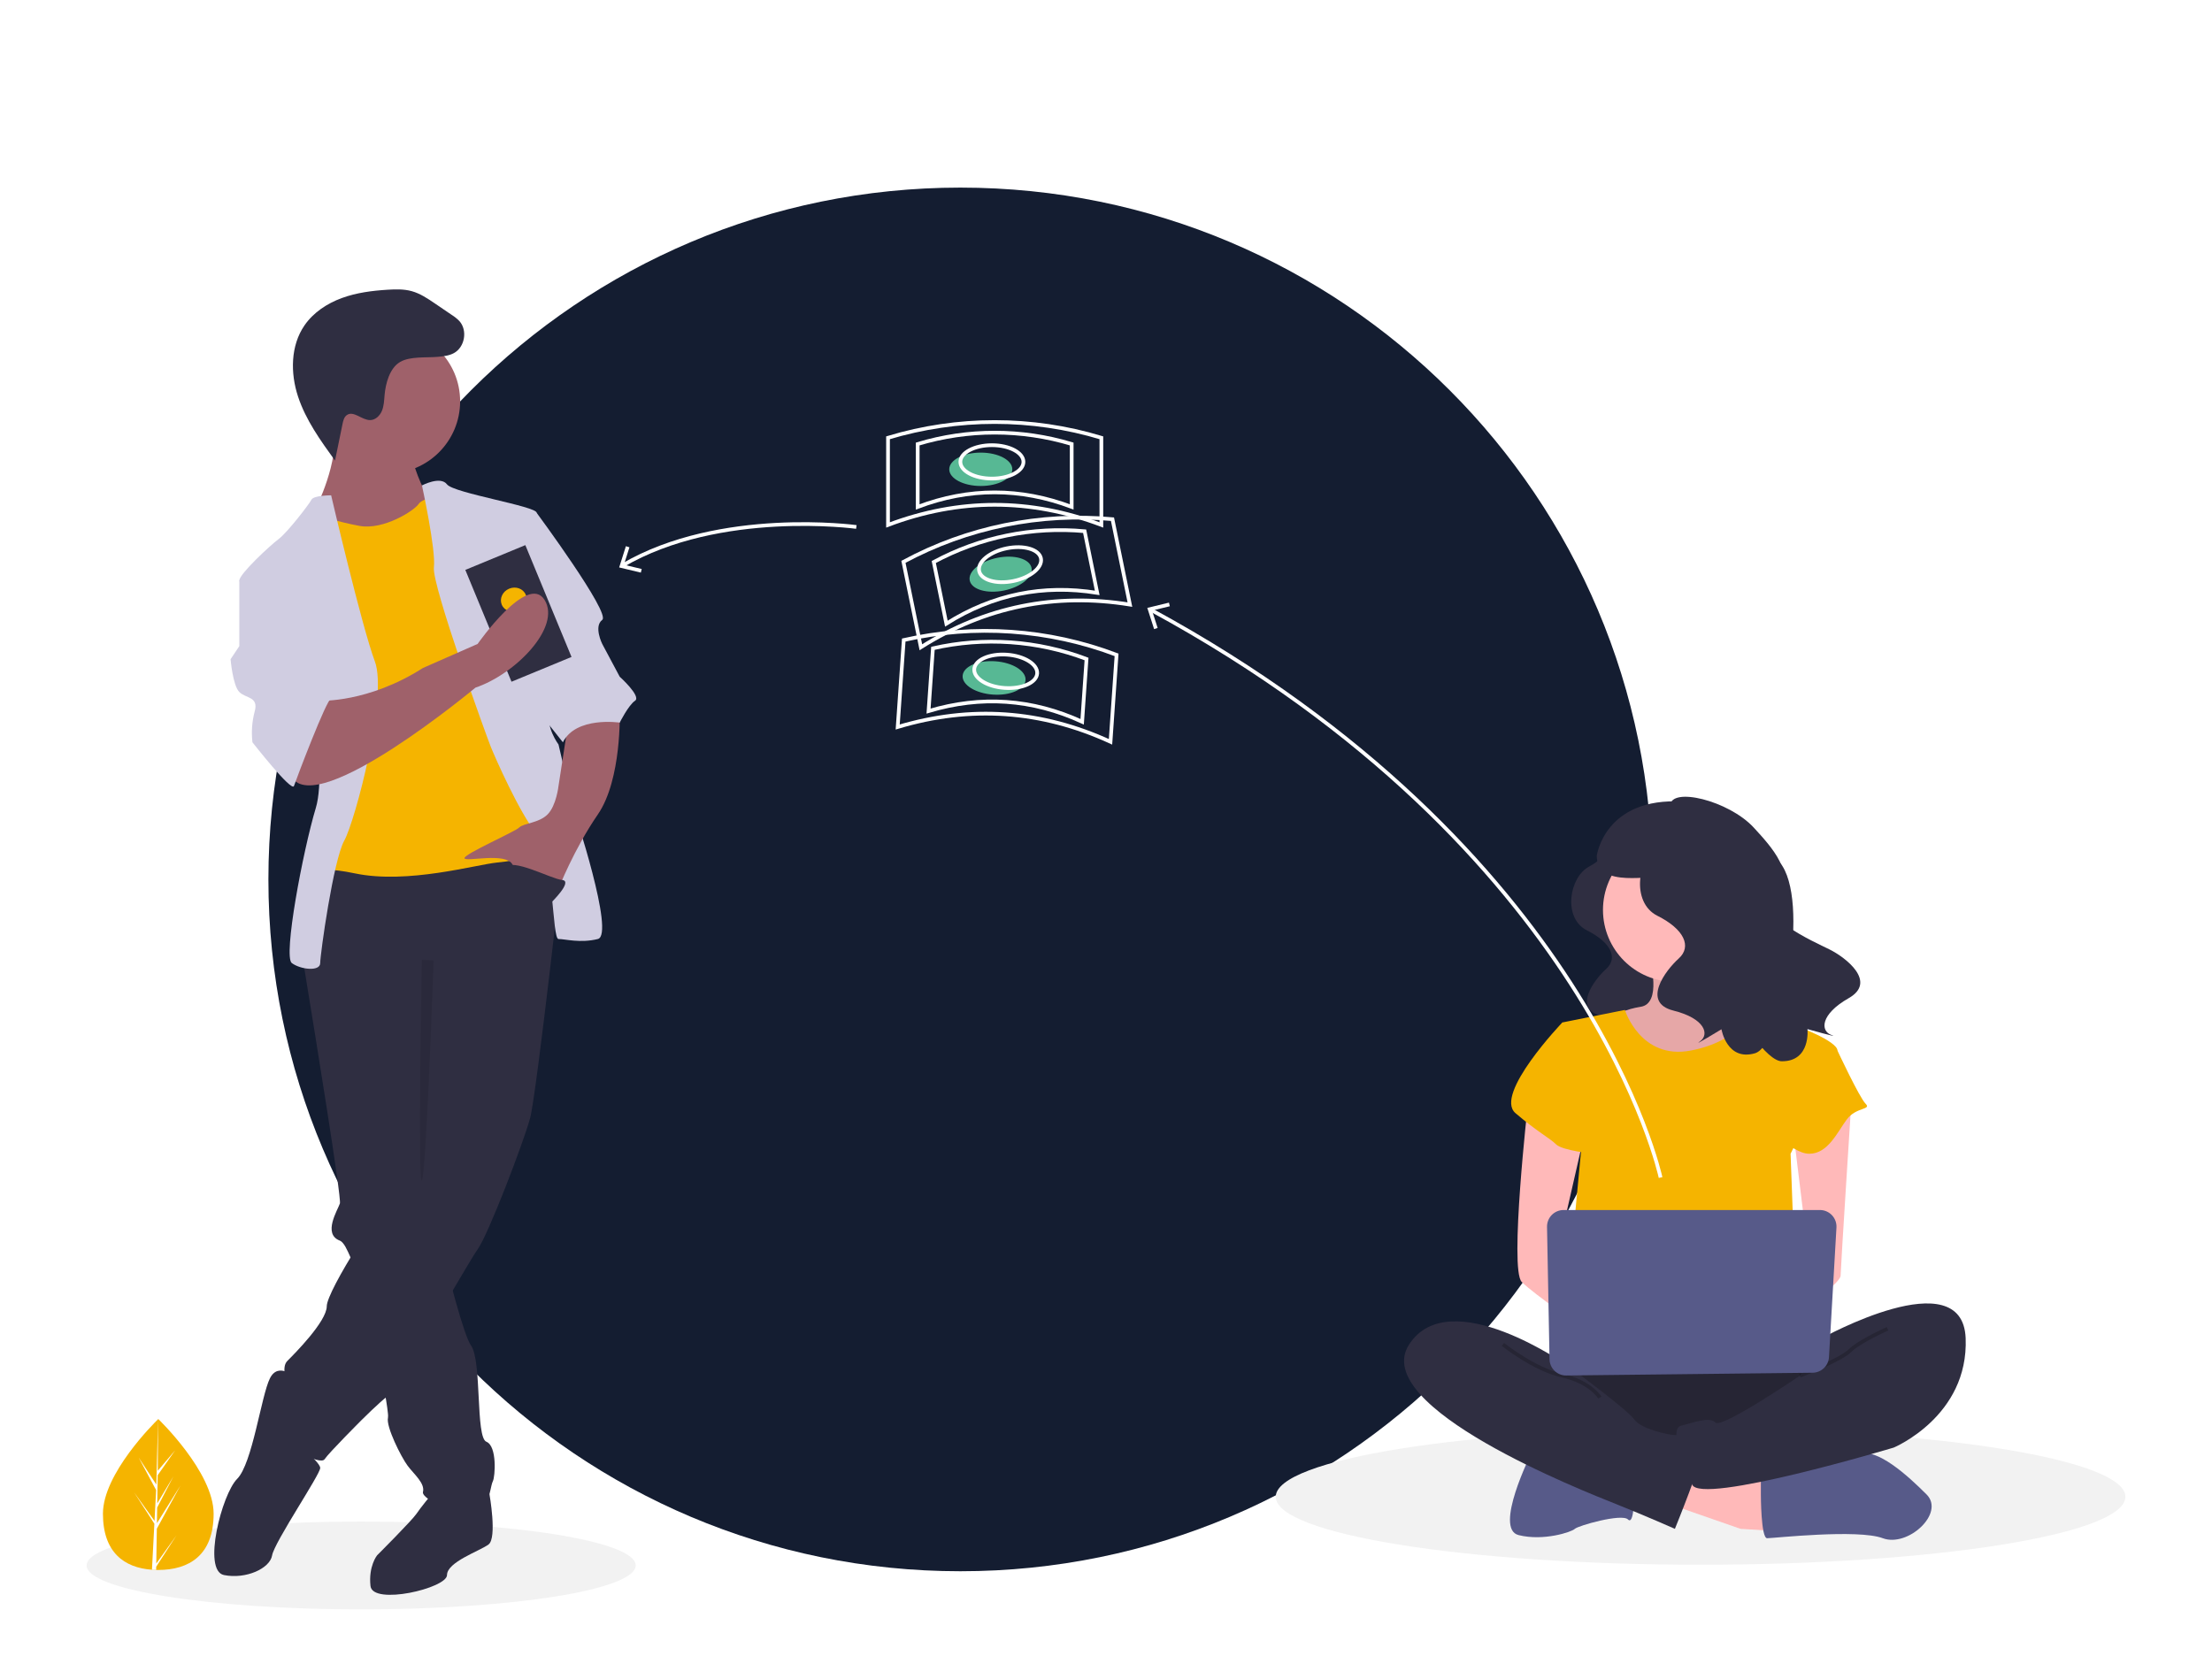 <svg width="613" height="459" viewBox="0 0 613 459" fill="none" xmlns="http://www.w3.org/2000/svg">
<g clip-path="url(#clip0)" filter="url(#filter0_dd)">
<g filter="url(#filter1_dd)">
<path d="M266.143 391.521C372.049 391.521 457.904 305.667 457.904 199.761C457.904 93.854 372.049 8 266.143 8C160.236 8 74.382 93.854 74.382 199.761C74.382 305.667 160.236 391.521 266.143 391.521Z" fill="#141D31"/>
</g>
<path d="M100.087 418.09C142.109 418.09 176.175 412.64 176.175 405.916C176.175 399.193 142.109 393.742 100.087 393.742C58.066 393.742 24 399.193 24 405.916C24 412.64 58.066 418.09 100.087 418.09Z" fill="#F2F2F2"/>
<path d="M471.27 405.715C536.291 405.715 589 397.282 589 386.879C589 376.475 536.291 368.042 471.27 368.042C406.25 368.042 353.541 376.475 353.541 386.879C353.541 397.282 406.25 405.715 471.27 405.715Z" fill="#F2F2F2"/>
<path d="M445.113 205.819C445.113 205.819 446.115 209.16 440.435 212.167C434.756 215.174 433.085 226.534 439.767 229.875C446.449 233.216 448.454 237.559 445.113 240.566C441.772 243.573 435.758 251.592 443.776 253.596C451.795 255.601 452.797 259.61 450.458 261.281C448.12 262.951 455.804 258.274 455.804 258.274C455.804 258.274 457.141 266.292 464.157 264.287C471.173 262.283 490.885 224.195 480.862 218.849C470.839 213.504 445.113 205.819 445.113 205.819Z" fill="#2F2E41"/>
<path d="M457.222 238.08C457.222 238.08 460.688 250.21 454.623 251.077C450.86 251.663 447.293 253.149 444.226 255.409L455.49 270.138H476.284L489.28 257.142C489.28 257.142 471.952 244.145 475.417 236.348C478.883 228.55 457.222 238.08 457.222 238.08Z" fill="#FFB9B9"/>
<path opacity="0.1" d="M457.222 238.08C457.222 238.08 460.688 250.21 454.623 251.077C450.86 251.663 447.293 253.149 444.226 255.409L455.49 270.138H476.284L489.28 257.142C489.28 257.142 471.952 244.145 475.417 236.348C478.883 228.55 457.222 238.08 457.222 238.08Z" fill="black"/>
<path d="M462.421 388.837L482.349 395.768L496.211 396.635L495.345 384.505L466.753 376.049L462.421 388.837Z" fill="#FFB9B9"/>
<path d="M487.98 386.238C487.98 386.238 487.98 398.368 489.713 398.368C491.446 398.368 514.839 395.768 521.771 398.368C528.702 400.967 539.099 391.436 533.9 386.238C528.702 381.039 520.222 373.241 514.931 374.974C509.641 376.707 487.98 381.039 487.98 381.039V386.238Z" fill="#575A89"/>
<path d="M424.298 374.974C424.298 374.974 413.902 395.768 420.833 397.501C427.764 399.234 435.562 396.635 436.428 395.768C437.295 394.902 449.425 391.436 451.157 393.169C452.89 394.902 452.89 386.238 452.89 386.238L424.298 374.974Z" fill="#575A89"/>
<path d="M432.963 346.383C432.963 346.383 416.501 368.909 428.631 374.974C440.76 381.039 498.81 381.039 503.142 374.974C507.475 368.909 509.207 349.848 503.142 348.115C497.078 346.383 432.963 346.383 432.963 346.383Z" fill="#2F2E41"/>
<path opacity="0.2" d="M432.963 346.383C432.963 346.383 416.501 368.909 428.631 374.974C440.76 381.039 498.81 381.039 503.142 374.974C507.475 368.909 509.207 349.848 503.142 348.115C497.078 346.383 432.963 346.383 432.963 346.383Z" fill="black"/>
<path d="M464.154 244.145C475.16 244.145 484.081 235.223 484.081 224.218C484.081 213.212 475.16 204.29 464.154 204.29C453.148 204.29 444.226 213.212 444.226 224.218C444.226 235.223 453.148 244.145 464.154 244.145Z" fill="#FFB9B9"/>
<path d="M432.963 255.409L450.291 251.943C450.291 251.943 454.623 265.806 468.486 263.207C482.348 260.607 485.814 251.943 485.814 251.943C485.814 251.943 496.211 256.275 497.078 256.275C497.944 256.275 509.207 260.607 509.207 263.207C509.207 265.806 496.211 291.798 496.211 291.798L497.944 338.585L433.829 336.852L438.161 290.932L432.963 255.409Z" fill="#F5B400"/>
<path d="M423.432 277.936C423.432 277.936 418.234 323.856 421.699 327.321C425.165 330.787 439.028 340.318 439.028 340.318V329.921L432.096 316.924L439.028 286.6L423.432 277.936Z" fill="#FFB9B9"/>
<path d="M513.106 276.636C513.106 276.636 510.074 323.856 510.074 325.589C510.074 327.321 502.276 333.386 499.677 333.386C497.078 333.386 495.345 329.054 495.345 329.054L501.41 322.123L497.078 286.6L513.106 276.636Z" fill="#FFB9B9"/>
<path d="M504.875 342.917C504.875 342.917 543.864 321.256 544.731 342.917C545.597 364.577 524.803 373.242 524.803 373.242C524.803 373.242 471.085 389.349 468.919 383.461C466.753 377.574 462.421 368.043 465.887 367.177C469.352 366.31 473.684 364.577 475.417 366.31C477.15 368.043 498.81 353.314 498.81 353.314L504.875 342.917Z" fill="#2F2E41"/>
<path opacity="0.2" d="M523.07 340.318C523.07 340.318 515.272 343.783 512.673 346.383C510.074 348.982 498.81 353.314 498.81 353.314" stroke="black" stroke-width="1.028" stroke-miterlimit="10"/>
<path d="M438.161 257.142L432.963 255.409C432.963 255.409 413.902 275.336 419.966 280.535C426.031 285.733 429.497 287.466 431.23 289.199C432.963 290.932 441.627 291.798 441.627 291.798L438.161 257.142Z" fill="#F5B400"/>
<path d="M501.41 261.474L509.208 263.206C509.208 263.206 515.272 276.203 517.005 277.936C518.738 279.668 514.406 278.802 511.807 282.268C509.207 285.733 506.608 291.798 501.41 291.798C496.211 291.798 489.28 283.134 489.28 283.134L501.41 261.474Z" fill="#F5B400"/>
<path d="M434.696 350.715C434.696 350.715 401.772 327.321 390.508 344.65C379.245 361.978 439.028 385.371 447.692 388.837C456.356 392.303 464.154 395.768 464.154 395.768C464.154 395.768 471.952 376.707 471.952 373.241C471.952 369.776 465.887 369.776 464.154 369.776C462.421 369.776 454.623 368.043 452.89 365.444C451.157 362.844 434.696 350.715 434.696 350.715Z" fill="#2F2E41"/>
<path opacity="0.2" d="M416.501 344.65C416.501 344.65 425.165 351.581 432.963 353.314C440.76 355.047 443.36 359.379 443.36 359.379" stroke="black" stroke-width="1.028" stroke-miterlimit="10"/>
<path d="M428.719 312.073L429.411 348.757C429.434 349.969 429.935 351.122 430.804 351.966C431.674 352.81 432.842 353.276 434.054 353.263L502.322 352.496C503.485 352.483 504.6 352.029 505.441 351.225C506.283 350.422 506.788 349.329 506.855 348.168L508.927 312.251C508.963 311.626 508.871 311.001 508.657 310.414C508.443 309.826 508.111 309.289 507.682 308.834C507.253 308.379 506.735 308.017 506.161 307.769C505.587 307.522 504.968 307.394 504.342 307.394H433.31C432.7 307.394 432.096 307.515 431.533 307.752C430.97 307.988 430.46 308.334 430.033 308.77C429.605 309.205 429.269 309.722 429.043 310.289C428.818 310.856 428.707 311.463 428.719 312.073Z" fill="#575A89"/>
<path d="M465.218 199.185C465.218 199.185 466.329 202.886 460.037 206.217C453.745 209.548 451.894 222.132 459.296 225.834C466.699 229.535 468.92 234.346 465.218 237.677C461.517 241.008 454.855 249.891 463.738 252.112C472.621 254.333 473.731 258.774 471.14 260.625C468.549 262.475 477.062 257.294 477.062 257.294C477.062 257.294 478.543 266.177 486.315 263.956C494.088 261.735 501.843 221.368 493.179 210.971C485.123 201.303 465.218 199.185 465.218 199.185Z" fill="#2F2E41"/>
<path d="M462.854 195.375C462.856 189.953 479.079 193.849 486.034 201.42C490.851 206.663 498.166 214.55 492.036 220.11C485.906 225.67 502.544 232.959 507.006 235.169C511.468 237.378 520.279 244.136 512.324 248.67C504.368 253.203 504.497 257.779 507.491 258.863C510.484 259.946 500.89 257.252 500.89 257.252C500.89 257.252 501.859 266.205 493.776 266.162C485.692 266.119 462.501 221.695 468.042 209.347C473.193 197.866 462.854 195.375 462.854 195.375Z" fill="#2F2E41"/>
<path d="M466.368 194.187C444.674 192.88 442.497 209.21 442.497 209.21C442.647 218.661 457.654 214.056 461.822 215.465C466.851 211.847 476.544 205.003 483.476 200.118C478.443 196.574 472.514 194.519 466.368 194.187Z" fill="#2F2E41"/>
<path d="M460.187 298.391C460.187 298.391 440.727 207.189 318.926 141.03" stroke="white" stroke-width="1.028" stroke-miterlimit="10"/>
<path d="M323.944 139.04L324.188 140.04L319.261 141.235L320.813 146.062L319.833 146.376L317.944 140.497L323.944 139.04Z" fill="white"/>
<path d="M59.202 391.579C59.202 403.13 52.336 407.163 43.865 407.163C43.668 407.163 43.472 407.161 43.277 407.157C42.884 407.148 42.495 407.129 42.111 407.103C34.466 406.562 28.527 402.322 28.527 391.579C28.527 380.461 42.734 366.433 43.801 365.394L43.803 365.393C43.844 365.352 43.865 365.333 43.865 365.333C43.865 365.333 59.202 380.028 59.202 391.579Z" fill="#F5B400"/>
<path d="M43.306 405.396L48.916 397.558L43.292 406.257L43.277 407.157C42.885 407.148 42.496 407.13 42.112 407.103L42.716 395.547L42.712 395.457L42.722 395.44L42.779 394.349L37.141 385.628L42.797 393.53L42.81 393.762L43.267 385.03L38.44 376.019L43.325 383.497L43.801 365.394L43.803 365.333V365.393L43.724 379.668L48.529 374.009L43.704 380.898L43.577 388.715L48.063 381.212L43.558 389.866L43.487 394.212L50.001 383.769L43.463 395.729L43.306 405.396Z" fill="white"/>
<path d="M132.359 388.586L135.64 386.149C135.64 386.149 137.812 398.28 135.389 400.097C132.965 401.915 123.877 404.944 123.877 408.579C123.877 412.214 103.279 417.061 102.673 411.609C102.067 406.156 104.49 403.127 104.49 403.127C104.49 403.127 114.184 393.433 115.396 391.615C116.607 389.798 119.637 386.163 119.637 386.163L132.359 388.586Z" fill="#2F2E41"/>
<path d="M83.891 237.729C83.891 237.729 83.982 238.262 84.139 239.238C84.285 240.104 84.485 241.328 84.727 242.837C87.272 258.364 94.694 304.076 94.191 305.585C93.585 307.402 89.344 314.066 94.191 315.884C94.657 316.06 95.16 316.629 95.699 317.526C96.74 319.457 97.598 321.481 98.262 323.572C101.152 331.957 104.242 345.377 106.029 354.671C106.811 358.754 107.344 362.038 107.501 363.758C107.556 364.156 107.562 364.559 107.519 364.958C106.913 367.381 111.154 375.863 112.972 378.287C114.79 380.71 117.819 383.133 117.213 385.557C116.607 387.98 132.359 394.645 134.177 390.404C135.994 386.163 135.994 383.739 136.6 382.528C137.206 381.316 137.812 372.834 134.783 371.622C131.753 370.411 133.571 349.206 130.542 344.965C129.53 343.553 127.985 338.773 126.367 333.023C125.731 330.77 125.089 328.371 124.459 325.965C121.902 316.108 119.636 306.19 119.636 306.19L120.242 235.306L86.92 231.065L86.066 232.949L84.364 236.687L83.891 237.729Z" fill="#2F2E41"/>
<path d="M82.074 354.053C82.074 354.053 77.227 349.206 74.803 354.053C72.38 358.899 69.957 377.681 65.716 381.922C61.475 386.163 56.022 407.367 62.081 408.579C68.139 409.791 74.803 406.762 75.409 403.127C76.015 399.491 88.738 380.71 88.738 378.892C88.738 377.075 80.256 370.411 80.256 370.411L82.074 354.053Z" fill="#2F2E41"/>
<path d="M156.593 204.407C156.593 204.407 148.717 275.292 146.9 281.956C145.082 288.621 135.388 314.066 132.359 318.307C129.33 322.548 109.943 357.082 107.519 358.899C105.096 360.717 100.249 365.564 100.249 365.564C100.249 365.564 91.161 374.651 89.95 376.469C88.738 378.287 78.439 372.834 77.833 369.199C77.227 365.564 78.439 359.505 79.044 357.082C79.65 354.658 77.833 351.023 79.65 349.206C81.468 347.388 90.555 338.3 90.555 334.059C90.555 329.818 106.308 304.979 112.366 299.526C118.425 294.073 117.213 284.986 117.213 284.986V248.029L83.891 237.729C83.891 237.729 85.709 208.648 89.95 208.648C94.191 208.648 149.929 198.955 156.593 204.407Z" fill="#2F2E41"/>
<path d="M107.519 103.23C118.561 103.23 127.513 94.279 127.513 83.237C127.513 72.195 118.561 63.244 107.519 63.244C96.478 63.244 87.526 72.195 87.526 83.237C87.526 94.279 96.478 103.23 107.519 103.23Z" fill="#9F616A"/>
<path d="M114.184 98.989C114.184 98.989 116.607 108.077 119.636 110.5C122.666 112.924 111.76 123.223 111.76 123.223L91.162 124.435L87.526 112.924C87.526 112.924 94.191 99.595 92.373 91.113C90.556 82.631 114.184 98.989 114.184 98.989Z" fill="#9F616A"/>
<path d="M122.666 109.289C122.666 109.289 117.213 109.895 116.001 111.712C114.79 113.53 106.308 118.982 99.643 117.771C92.979 116.559 88.738 114.741 87.526 115.347C86.314 115.953 83.891 128.676 83.891 128.676L90.555 148.063L89.344 201.378L87.526 215.919C87.526 215.919 83.891 211.072 98.431 214.101C112.972 217.13 131.753 211.678 137.812 211.072C143.87 210.466 154.17 208.648 154.776 205.013C155.382 201.378 152.958 188.049 152.958 188.049L143.265 147.457L137.206 125.647L122.666 109.289Z" fill="#F5B400"/>
<path d="M116.935 106.554C116.935 106.554 122.06 103.836 123.877 106.259C125.695 108.683 148.717 112.318 148.717 114.135C148.717 115.953 153.564 165.027 152.352 169.268C151.141 173.509 154.776 178.356 154.776 178.356L159.017 196.531C159.017 196.531 170.528 231.065 165.681 232.276C160.834 233.488 156.593 232.276 154.776 232.276C152.958 232.276 153.564 209.254 148.717 203.196C143.871 197.137 137.206 181.991 135.994 178.962C134.783 175.932 119.636 134.129 120.242 129.282C120.848 124.435 116.935 106.554 116.935 106.554Z" fill="#D0CDE1"/>
<path d="M91.767 109.289C91.767 109.289 86.921 109.289 86.315 110.5C85.709 111.712 79.65 119.588 77.227 121.406C74.803 123.223 66.322 131.099 66.322 132.917C66.322 134.734 83.891 148.063 83.891 148.063C83.891 148.063 91.161 183.808 87.526 195.925C83.891 208.042 78.439 237.123 80.862 238.941C83.285 240.758 88.738 241.364 88.738 238.941C88.738 236.517 92.373 210.466 95.402 205.013C98.432 199.561 107.519 165.027 103.884 155.333C100.249 145.64 91.767 109.289 91.767 109.289Z" fill="#D0CDE1"/>
<path d="M171.74 169.268C171.74 169.268 172.345 188.049 165.681 197.743C159.017 207.437 154.776 218.342 154.776 218.342C154.776 218.342 143.87 215.313 142.053 211.678C140.235 208.042 128.724 211.072 128.724 209.86C128.724 208.648 142.659 202.59 143.87 201.378C145.082 200.166 149.323 200.166 151.746 197.743C154.17 195.32 154.776 189.867 154.776 189.867L157.199 174.115L171.74 169.268Z" fill="#9F616A"/>
<path d="M121.29 70.91C122.828 70.77 124.414 70.616 125.773 69.883C128.819 68.241 129.627 63.563 127.308 60.994C126.669 60.34 125.954 59.766 125.178 59.281L120.573 56.147C118.536 54.76 116.451 53.351 114.076 52.698C111.927 52.107 109.658 52.167 107.433 52.306C103.116 52.574 98.771 53.128 94.71 54.619C90.649 56.11 86.861 58.604 84.401 62.163C80.502 67.805 80.448 75.414 82.596 81.927C84.743 88.44 88.823 94.112 92.842 99.669L94.928 89.492C95.114 88.586 95.354 87.592 96.108 87.056C97.982 85.722 100.274 88.46 102.573 88.442C104.051 88.431 105.291 87.216 105.851 85.848C106.411 84.481 106.448 82.966 106.578 81.495C106.852 78.377 107.942 74.039 110.894 72.32C113.645 70.717 118.197 71.191 121.29 70.91Z" fill="#2F2E41"/>
<path opacity="0.1" d="M120.168 238.218C120.168 238.218 118.122 297.406 116.91 299.223C115.698 301.041 116.91 238.032 116.91 238.032L120.168 238.218Z" fill="black"/>
<path d="M143.871 114.135H148.717C148.717 114.135 169.316 142.005 166.893 143.822C164.47 145.64 166.893 150.487 166.893 150.487L171.74 159.574C171.74 159.574 177.798 165.027 175.981 166.239C174.163 167.45 171.74 172.297 171.74 172.297C171.74 172.297 159.623 170.48 155.988 177.75L148.13 167.83L143.871 114.135Z" fill="#D0CDE1"/>
<path d="M145.584 123.1L128.952 129.967L141.751 160.961L158.382 154.093L145.584 123.1Z" fill="#2F2E41"/>
<path d="M143.634 141.277C145.471 140.519 146.396 138.536 145.699 136.848C145.002 135.16 142.948 134.407 141.111 135.166C139.274 135.924 138.349 137.908 139.046 139.595C139.743 141.283 141.797 142.036 143.634 141.277Z" fill="#F5B400"/>
<path d="M131.753 162.604C131.753 162.604 88.132 198.955 80.862 187.444C73.592 175.932 88.738 166.239 88.738 166.239C88.738 166.239 102.067 166.845 117.213 157.151L132.359 150.487C132.359 150.487 146.187 130.746 150.899 138.263C155.611 145.78 142.855 158.863 131.753 162.604Z" fill="#9F616A"/>
<path d="M72.986 130.494L66.322 132.917V151.092L63.898 154.728C63.898 154.728 64.504 161.998 66.322 163.815C68.139 165.633 71.774 165.027 70.563 169.268C69.834 172.033 69.629 174.91 69.957 177.75C69.957 177.75 80.862 191.684 81.468 189.867C82.074 188.049 90.556 165.633 91.767 165.633C92.979 165.633 79.65 130.494 79.65 130.494H72.986Z" fill="#D0CDE1"/>
<path d="M152.655 222.28C152.655 222.28 158.92 216.221 155.787 215.918C152.655 215.616 141.75 209.557 139.932 212.586C138.115 215.616 152.655 222.28 152.655 222.28Z" fill="#2F2E41"/>
<path d="M271.798 106.708C276.625 106.708 280.538 104.637 280.538 102.081C280.538 99.526 276.625 97.454 271.798 97.454C266.971 97.454 263.058 99.526 263.058 102.081C263.058 104.637 266.971 106.708 271.798 106.708Z" fill="#57B894"/>
<path d="M305.215 117.504C285.507 110.061 265.8 110.061 246.093 117.504V93.341C265.371 87.524 285.937 87.524 305.215 93.341V117.504Z" stroke="white" stroke-width="1.028" stroke-miterlimit="10"/>
<path d="M296.989 112.507C282.766 107.135 268.542 107.135 254.318 112.507V95.068C268.232 90.869 283.075 90.869 296.989 95.068V112.507Z" stroke="white" stroke-width="1.028" stroke-miterlimit="10"/>
<path d="M274.883 104.652C279.709 104.652 283.622 102.58 283.622 100.025C283.622 97.469 279.709 95.398 274.883 95.398C270.056 95.398 266.143 97.469 266.143 100.025C266.143 102.58 270.056 104.652 274.883 104.652Z" stroke="white" stroke-width="1.028" stroke-miterlimit="10"/>
<path d="M278.224 135.685C282.954 134.72 286.373 131.907 285.862 129.404C285.351 126.9 281.103 125.653 276.374 126.618C271.644 127.583 268.225 130.395 268.736 132.899C269.247 135.403 273.495 136.65 278.224 135.685Z" fill="#57B894"/>
<path d="M313.125 139.58C292.327 136.229 273.018 140.17 255.197 151.403L250.365 127.729C268.091 118.174 288.241 114.061 308.293 115.906L313.125 139.58Z" stroke="white" stroke-width="1.028" stroke-miterlimit="10"/>
<path d="M304.066 136.329C289.056 133.91 275.12 136.755 262.258 144.862L258.77 127.775C271.563 120.879 286.107 117.911 300.579 119.242L304.066 136.329Z" stroke="white" stroke-width="1.028" stroke-miterlimit="10"/>
<path d="M280.835 133.053C285.565 132.088 288.984 129.276 288.473 126.772C287.962 124.268 283.714 123.021 278.985 123.986C274.256 124.951 270.836 127.764 271.347 130.267C271.858 132.771 276.106 134.018 280.835 133.053Z" stroke="white" stroke-width="1.028" stroke-miterlimit="10"/>
<path d="M284.205 160.517C284.383 157.967 280.623 155.629 275.808 155.294C270.993 154.959 266.945 156.754 266.768 159.303C266.59 161.853 270.35 164.191 275.165 164.526C279.981 164.861 284.028 163.066 284.205 160.517Z" fill="#57B894"/>
<path d="M307.752 177.616C288.609 168.823 268.949 167.455 248.773 173.512L250.45 149.407C270.085 144.942 290.602 146.37 309.429 153.511L307.752 177.616Z" stroke="white" stroke-width="1.028" stroke-miterlimit="10"/>
<path d="M299.893 172.06C286.077 165.713 271.888 164.726 257.325 169.098L258.536 151.7C272.708 148.478 287.515 149.508 301.104 154.663L299.893 172.06Z" stroke="white" stroke-width="1.028" stroke-miterlimit="10"/>
<path d="M287.425 158.679C287.603 156.13 283.843 153.792 279.028 153.457C274.213 153.122 270.165 154.917 269.988 157.466C269.81 160.015 273.57 162.353 278.385 162.688C283.2 163.024 287.248 161.229 287.425 158.679Z" stroke="white" stroke-width="1.028" stroke-miterlimit="10"/>
<path d="M237.313 118.065C237.313 118.065 199.528 112.896 172.545 128.709" stroke="white" stroke-width="1.028" stroke-miterlimit="10"/>
<path d="M173.454 123.395L174.436 123.706L172.901 128.538L177.834 129.715L177.594 130.716L171.587 129.281L173.454 123.395Z" fill="white"/>
</g>
<defs>
<filter id="filter0_dd" x="0" y="0" width="613" height="458.09" filterUnits="userSpaceOnUse" color-interpolation-filters="sRGB">
<feFlood flood-opacity="0" result="BackgroundImageFix"/>
<feColorMatrix in="SourceAlpha" type="matrix" values="0 0 0 0 0 0 0 0 0 0 0 0 0 0 0 0 0 0 127 0"/>
<feOffset dy="16"/>
<feGaussianBlur stdDeviation="12"/>
<feColorMatrix type="matrix" values="0 0 0 0 0.196 0 0 0 0 0.196 0 0 0 0 0.279 0 0 0 0.08 0"/>
<feBlend mode="multiply" in2="BackgroundImageFix" result="effect1_dropShadow"/>
<feColorMatrix in="SourceAlpha" type="matrix" values="0 0 0 0 0 0 0 0 0 0 0 0 0 0 0 0 0 0 127 0"/>
<feOffset dy="12"/>
<feGaussianBlur stdDeviation="6"/>
<feColorMatrix type="matrix" values="0 0 0 0 0.196 0 0 0 0 0.196 0 0 0 0 0.279 0 0 0 0.08 0"/>
<feBlend mode="multiply" in2="effect1_dropShadow" result="effect2_dropShadow"/>
<feBlend mode="normal" in="SourceGraphic" in2="effect2_dropShadow" result="shape"/>
</filter>
<filter id="filter1_dd" x="58.382" y="0" width="415.521" height="415.521" filterUnits="userSpaceOnUse" color-interpolation-filters="sRGB">
<feFlood flood-opacity="0" result="BackgroundImageFix"/>
<feColorMatrix in="SourceAlpha" type="matrix" values="0 0 0 0 0 0 0 0 0 0 0 0 0 0 0 0 0 0 127 0"/>
<feOffset dy="8"/>
<feGaussianBlur stdDeviation="8"/>
<feColorMatrix type="matrix" values="0 0 0 0 0.196 0 0 0 0 0.196 0 0 0 0 0.279 0 0 0 0.06 0"/>
<feBlend mode="multiply" in2="BackgroundImageFix" result="effect1_dropShadow"/>
<feColorMatrix in="SourceAlpha" type="matrix" values="0 0 0 0 0 0 0 0 0 0 0 0 0 0 0 0 0 0 127 0"/>
<feOffset dy="8"/>
<feGaussianBlur stdDeviation="4"/>
<feColorMatrix type="matrix" values="0 0 0 0 0.196 0 0 0 0 0.196 0 0 0 0 0.279 0 0 0 0.08 0"/>
<feBlend mode="multiply" in2="effect1_dropShadow" result="effect2_dropShadow"/>
<feBlend mode="normal" in="SourceGraphic" in2="effect2_dropShadow" result="shape"/>
</filter>
<clipPath id="clip0">
<rect width="565" height="410.09" fill="white" transform="translate(24 8)"/>
</clipPath>
</defs>
</svg>
